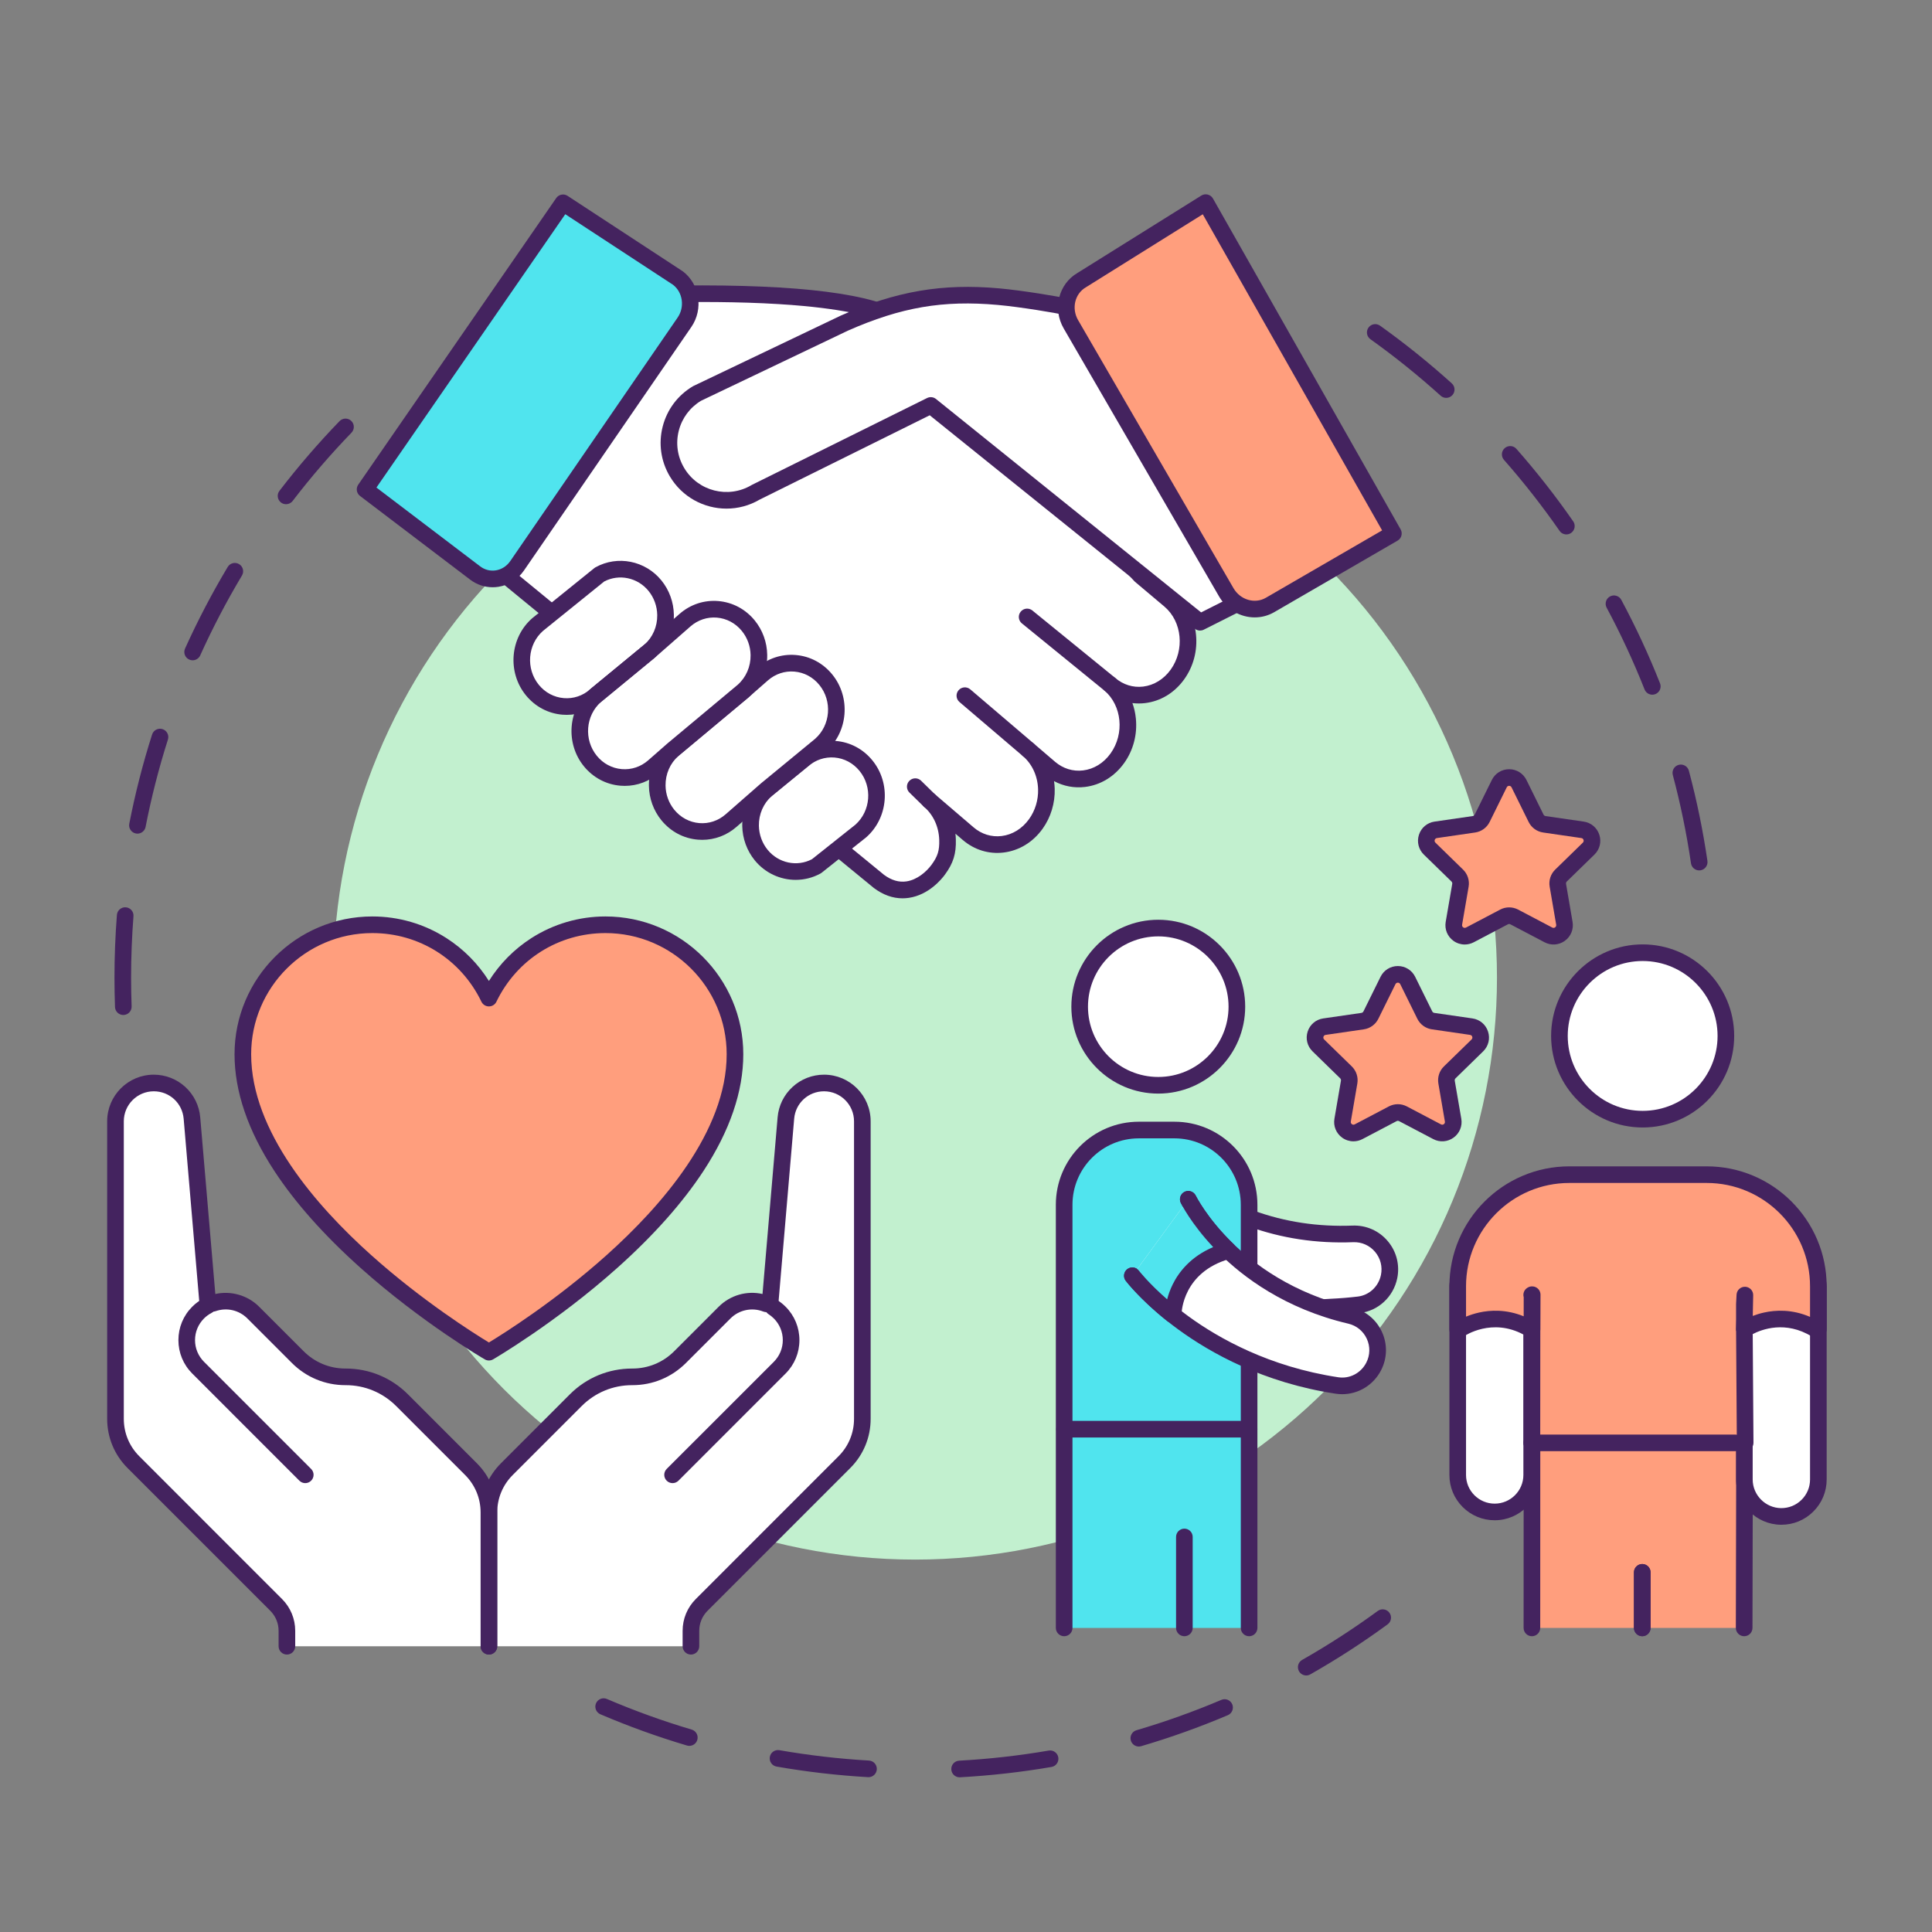 <svg xmlns="http://www.w3.org/2000/svg" xmlns:xlink="http://www.w3.org/1999/xlink" width="500" zoomAndPan="magnify" viewBox="0 0 375 375" height="500" preserveAspectRatio="xMidYMid meet" version="1.2"><rect x="0" y="0" width="375" height="375" fill="#808080" stroke="none"/><defs><clipPath id="74c8f41a57"><path d="M 20.797 208 L 97 208 L 97 322 L 20.797 322 Z M 20.797 208 "/></clipPath><clipPath id="613d994c86"><path d="M 69 37.5 L 136 37.5 L 136 114 L 69 114 Z M 69 37.5 "/></clipPath><clipPath id="f9d34a5064"><path d="M 205 37.5 L 273 37.5 L 273 120 L 205 120 Z M 205 37.5 "/></clipPath><clipPath id="1a32cdbc51"><path d="M 281 239 L 354.547 239 L 354.547 296 L 281 296 Z M 281 239 "/></clipPath><clipPath id="59780f028d"><path d="M 281 226 L 354.547 226 L 354.547 282 L 281 282 Z M 281 226 "/></clipPath></defs><g id="bea3851468"><path style=" stroke:none;fill-rule:nonzero;fill:#44235f;fill-opacity:1;" d="M 23.934 197.008 C 23.066 197.008 22.352 196.324 22.32 195.453 C 22.254 193.574 22.219 191.664 22.219 189.781 C 22.219 185.719 22.379 181.621 22.691 177.59 C 22.758 176.703 23.535 176.039 24.426 176.109 C 25.312 176.176 25.977 176.953 25.906 177.84 C 25.602 181.785 25.445 185.805 25.445 189.781 C 25.445 191.625 25.48 193.496 25.547 195.336 C 25.578 196.227 24.883 196.977 23.992 197.008 C 23.973 197.008 23.953 197.008 23.934 197.008 Z M 26.676 161.809 C 26.574 161.809 26.473 161.797 26.367 161.777 C 25.492 161.605 24.922 160.758 25.094 159.887 C 26.227 154.055 27.719 148.227 29.52 142.57 C 29.789 141.723 30.695 141.254 31.547 141.523 C 32.395 141.793 32.863 142.703 32.594 143.551 C 30.828 149.09 29.371 154.793 28.258 160.504 C 28.109 161.273 27.434 161.809 26.676 161.809 Z M 37.387 128.164 C 37.164 128.164 36.938 128.117 36.723 128.02 C 35.91 127.652 35.551 126.699 35.918 125.887 C 38.359 120.477 41.145 115.152 44.195 110.051 C 44.652 109.285 45.645 109.039 46.41 109.496 C 47.176 109.953 47.422 110.945 46.965 111.711 C 43.977 116.703 41.25 121.918 38.859 127.215 C 38.59 127.812 38 128.164 37.387 128.164 Z M 55.52 97.867 C 55.176 97.867 54.832 97.762 54.539 97.535 C 53.832 96.992 53.695 95.98 54.238 95.273 C 57.852 90.562 61.777 86.012 65.902 81.742 C 66.523 81.102 67.547 81.082 68.188 81.703 C 68.824 82.32 68.844 83.344 68.223 83.984 C 64.18 88.164 60.336 92.625 56.801 97.238 C 56.48 97.652 56.004 97.867 55.52 97.867 Z M 55.52 97.867 "/><path style=" stroke:none;fill-rule:nonzero;fill:#44235f;fill-opacity:1;" d="M 186.258 344.973 C 185.406 344.973 184.695 344.309 184.648 343.449 C 184.598 342.559 185.277 341.797 186.168 341.746 C 191.988 341.426 197.836 340.766 203.551 339.785 C 204.43 339.633 205.262 340.227 205.414 341.102 C 205.562 341.98 204.973 342.816 204.098 342.965 C 198.258 343.969 192.289 344.641 186.348 344.969 C 186.316 344.973 186.285 344.973 186.258 344.973 Z M 168.578 344.949 C 168.547 344.949 168.516 344.945 168.484 344.945 C 162.543 344.602 156.57 343.91 150.734 342.891 C 149.855 342.738 149.27 341.902 149.422 341.023 C 149.574 340.145 150.41 339.559 151.289 339.711 C 157.004 340.707 162.852 341.387 168.668 341.723 C 169.559 341.773 170.238 342.539 170.188 343.43 C 170.137 344.285 169.426 344.949 168.578 344.949 Z M 221.043 339 C 220.348 339 219.703 338.543 219.496 337.84 C 219.246 336.984 219.734 336.086 220.59 335.836 C 226.168 334.199 231.707 332.215 237.062 329.945 C 237.883 329.594 238.828 329.977 239.176 330.797 C 239.523 331.617 239.141 332.566 238.324 332.914 C 232.855 335.234 227.195 337.262 221.5 338.934 C 221.348 338.977 221.195 339 221.043 339 Z M 133.797 338.871 C 133.648 338.871 133.492 338.852 133.34 338.805 C 127.648 337.117 121.996 335.074 116.531 332.738 C 115.715 332.387 115.332 331.438 115.684 330.617 C 116.035 329.797 116.984 329.418 117.801 329.77 C 123.148 332.059 128.688 334.059 134.258 335.711 C 135.113 335.965 135.598 336.863 135.344 337.719 C 135.137 338.418 134.496 338.871 133.797 338.871 Z M 253.543 325.207 C 252.98 325.207 252.434 324.91 252.137 324.391 C 251.695 323.613 251.969 322.629 252.742 322.188 C 257.793 319.316 262.734 316.117 267.43 312.68 C 268.148 312.156 269.16 312.312 269.684 313.031 C 270.211 313.75 270.055 314.758 269.336 315.285 C 264.543 318.797 259.496 322.062 254.336 324.992 C 254.086 325.137 253.812 325.207 253.543 325.207 Z M 253.543 325.207 "/><path style=" stroke:none;fill-rule:nonzero;fill:#44235f;fill-opacity:1;" d="M 329.812 168.945 C 329.023 168.945 328.336 168.367 328.219 167.566 C 327.375 161.809 326.188 156.043 324.691 150.43 C 324.461 149.57 324.973 148.684 325.836 148.457 C 326.695 148.227 327.578 148.738 327.809 149.598 C 329.34 155.328 330.551 161.219 331.41 167.098 C 331.539 167.98 330.93 168.801 330.047 168.93 C 329.969 168.941 329.891 168.945 329.812 168.945 Z M 320.711 134.84 C 320.07 134.84 319.461 134.453 319.211 133.82 C 317.074 128.418 314.598 123.078 311.848 117.953 C 311.426 117.168 311.723 116.188 312.508 115.766 C 313.293 115.348 314.27 115.641 314.691 116.426 C 317.5 121.664 320.031 127.117 322.211 132.633 C 322.539 133.461 322.133 134.398 321.305 134.727 C 321.109 134.805 320.91 134.84 320.711 134.84 Z M 304.035 103.73 C 303.523 103.73 303.02 103.488 302.707 103.035 C 299.391 98.262 295.762 93.629 291.918 89.262 C 291.328 88.594 291.395 87.574 292.062 86.984 C 292.734 86.395 293.754 86.461 294.34 87.129 C 298.266 91.59 301.973 96.32 305.359 101.195 C 305.867 101.926 305.684 102.93 304.953 103.441 C 304.672 103.637 304.352 103.73 304.035 103.73 Z M 280.707 77.227 C 280.324 77.227 279.938 77.09 279.629 76.809 C 275.312 72.91 270.727 69.219 265.996 65.84 C 265.27 65.324 265.102 64.316 265.621 63.59 C 266.137 62.863 267.145 62.695 267.871 63.215 C 272.699 66.664 277.383 70.434 281.793 74.414 C 282.453 75.012 282.504 76.031 281.906 76.695 C 281.59 77.047 281.148 77.227 280.707 77.227 Z M 280.707 77.227 "/><path style=" stroke:none;fill-rule:nonzero;fill:#c2f0cf;fill-opacity:1;" d="M 290.562 189.781 C 290.562 191.629 290.516 193.477 290.426 195.32 C 290.336 197.168 290.199 199.008 290.016 200.848 C 289.836 202.688 289.609 204.523 289.34 206.352 C 289.066 208.18 288.75 210 288.391 211.812 C 288.031 213.625 287.625 215.426 287.176 217.219 C 286.727 219.012 286.234 220.793 285.699 222.562 C 285.164 224.332 284.582 226.086 283.961 227.824 C 283.336 229.566 282.672 231.289 281.965 232.996 C 281.258 234.707 280.508 236.395 279.719 238.066 C 278.93 239.734 278.098 241.387 277.227 243.016 C 276.355 244.648 275.445 246.254 274.496 247.84 C 273.547 249.426 272.559 250.984 271.531 252.523 C 270.504 254.059 269.438 255.57 268.34 257.055 C 267.238 258.539 266.102 259.996 264.93 261.426 C 263.758 262.852 262.551 264.254 261.309 265.621 C 260.066 266.992 258.793 268.328 257.484 269.637 C 256.18 270.945 254.84 272.219 253.473 273.457 C 252.102 274.699 250.703 275.906 249.273 277.078 C 247.848 278.25 246.391 279.391 244.906 280.488 C 243.422 281.59 241.91 282.656 240.375 283.68 C 238.836 284.707 237.277 285.695 235.691 286.648 C 234.105 287.598 232.5 288.508 230.867 289.379 C 229.238 290.25 227.59 291.082 225.918 291.871 C 224.246 292.66 222.559 293.41 220.852 294.117 C 219.145 294.824 217.418 295.488 215.68 296.113 C 213.941 296.734 212.184 297.316 210.418 297.852 C 208.648 298.387 206.867 298.879 205.074 299.328 C 203.281 299.777 201.48 300.184 199.668 300.543 C 197.855 300.906 196.035 301.223 194.207 301.492 C 192.379 301.762 190.543 301.988 188.703 302.172 C 186.867 302.352 185.023 302.488 183.176 302.578 C 181.332 302.668 179.484 302.715 177.637 302.715 C 175.789 302.715 173.941 302.668 172.094 302.578 C 170.25 302.488 168.406 302.352 166.566 302.172 C 164.73 301.988 162.895 301.762 161.066 301.492 C 159.238 301.223 157.418 300.906 155.605 300.543 C 153.793 300.184 151.992 299.777 150.199 299.328 C 148.406 298.879 146.625 298.387 144.855 297.852 C 143.086 297.316 141.332 296.734 139.594 296.113 C 137.852 295.488 136.129 294.824 134.422 294.117 C 132.715 293.41 131.027 292.66 129.355 291.871 C 127.684 291.082 126.035 290.25 124.402 289.379 C 122.773 288.508 121.168 287.598 119.582 286.648 C 117.996 285.695 116.434 284.707 114.898 283.68 C 113.363 282.656 111.852 281.59 110.367 280.488 C 108.883 279.391 107.426 278.25 105.996 277.078 C 104.57 275.906 103.172 274.699 101.801 273.457 C 100.43 272.219 99.094 270.945 97.785 269.637 C 96.48 268.328 95.207 266.992 93.965 265.621 C 92.723 264.254 91.516 262.852 90.344 261.426 C 89.172 259.996 88.035 258.539 86.934 257.055 C 85.832 255.57 84.77 254.059 83.742 252.523 C 82.715 250.984 81.727 249.426 80.777 247.84 C 79.828 246.254 78.918 244.648 78.047 243.016 C 77.176 241.387 76.344 239.734 75.555 238.066 C 74.762 236.395 74.016 234.707 73.309 232.996 C 72.602 231.289 71.934 229.566 71.312 227.824 C 70.691 226.086 70.109 224.332 69.574 222.562 C 69.039 220.793 68.547 219.012 68.098 217.219 C 67.648 215.426 67.242 213.625 66.883 211.812 C 66.52 210 66.207 208.18 65.934 206.352 C 65.664 204.523 65.438 202.688 65.254 200.848 C 65.074 199.008 64.938 197.168 64.848 195.32 C 64.758 193.477 64.711 191.629 64.711 189.781 C 64.711 187.93 64.758 186.086 64.848 184.238 C 64.938 182.391 65.074 180.551 65.254 178.711 C 65.438 176.871 65.664 175.035 65.934 173.207 C 66.207 171.379 66.52 169.559 66.883 167.746 C 67.242 165.934 67.648 164.133 68.098 162.34 C 68.547 160.547 69.039 158.766 69.574 156.996 C 70.109 155.227 70.691 153.473 71.312 151.734 C 71.934 149.992 72.602 148.27 73.309 146.562 C 74.016 144.855 74.762 143.164 75.555 141.492 C 76.344 139.824 77.176 138.172 78.047 136.543 C 78.918 134.914 79.828 133.305 80.777 131.719 C 81.727 130.133 82.715 128.574 83.742 127.035 C 84.77 125.5 85.832 123.988 86.934 122.504 C 88.035 121.02 89.172 119.562 90.344 118.133 C 91.516 116.707 92.723 115.305 93.965 113.938 C 95.207 112.566 96.48 111.23 97.785 109.922 C 99.094 108.617 100.43 107.34 101.801 106.102 C 103.172 104.859 104.57 103.652 105.996 102.48 C 107.426 101.309 108.883 100.172 110.367 99.07 C 111.852 97.969 113.363 96.906 114.898 95.879 C 116.434 94.852 117.996 93.863 119.582 92.91 C 121.168 91.961 122.773 91.051 124.402 90.18 C 126.035 89.309 127.684 88.477 129.355 87.688 C 131.027 86.898 132.715 86.148 134.422 85.441 C 136.129 84.734 137.852 84.07 139.594 83.445 C 141.332 82.824 143.086 82.242 144.855 81.707 C 146.625 81.172 148.406 80.68 150.199 80.23 C 151.992 79.781 153.793 79.375 155.605 79.016 C 157.418 78.652 159.238 78.34 161.066 78.066 C 162.895 77.797 164.73 77.57 166.566 77.387 C 168.406 77.207 170.25 77.07 172.094 76.98 C 173.941 76.891 175.789 76.844 177.637 76.844 C 179.484 76.844 181.332 76.891 183.176 76.98 C 185.023 77.07 186.867 77.207 188.703 77.387 C 190.543 77.57 192.379 77.797 194.207 78.066 C 196.035 78.34 197.855 78.652 199.668 79.016 C 201.48 79.375 203.281 79.781 205.074 80.23 C 206.867 80.68 208.648 81.172 210.418 81.707 C 212.184 82.242 213.941 82.824 215.68 83.445 C 217.418 84.07 219.145 84.734 220.852 85.441 C 222.559 86.148 224.246 86.898 225.918 87.688 C 227.59 88.477 229.238 89.309 230.867 90.18 C 232.5 91.051 234.105 91.961 235.691 92.91 C 237.277 93.863 238.836 94.852 240.375 95.879 C 241.91 96.906 243.422 97.969 244.906 99.07 C 246.391 100.172 247.848 101.309 249.273 102.48 C 250.703 103.652 252.102 104.859 253.473 106.102 C 254.84 107.34 256.18 108.617 257.484 109.922 C 258.793 111.23 260.066 112.566 261.309 113.938 C 262.551 115.305 263.758 116.707 264.93 118.133 C 266.102 119.562 267.238 121.02 268.34 122.504 C 269.438 123.988 270.504 125.5 271.531 127.035 C 272.559 128.574 273.547 130.133 274.496 131.719 C 275.445 133.305 276.355 134.914 277.227 136.543 C 278.098 138.172 278.93 139.824 279.719 141.492 C 280.508 143.164 281.258 144.855 281.965 146.562 C 282.672 148.27 283.336 149.992 283.961 151.734 C 284.582 153.473 285.164 155.227 285.699 156.996 C 286.234 158.766 286.727 160.547 287.176 162.34 C 287.625 164.133 288.031 165.934 288.391 167.746 C 288.75 169.559 289.066 171.379 289.34 173.207 C 289.609 175.035 289.836 176.871 290.016 178.711 C 290.199 180.551 290.336 182.391 290.426 184.238 C 290.516 186.086 290.562 187.93 290.562 189.781 Z M 290.562 189.781 "/><path style=" stroke:none;fill-rule:nonzero;fill:#ff9e7d;fill-opacity:1;" d="M 117.523 179.496 C 107.551 179.496 98.961 185.316 94.898 193.73 C 90.836 185.316 82.246 179.496 72.273 179.496 C 58.391 179.496 47.137 190.75 47.137 204.633 C 47.137 234.801 94.898 262.457 94.898 262.457 C 94.898 262.457 142.66 234.801 142.66 204.633 C 142.66 190.75 131.406 179.496 117.523 179.496 Z M 117.523 179.496 "/><path style=" stroke:none;fill-rule:nonzero;fill:#44235f;fill-opacity:1;" d="M 94.898 264.07 C 94.617 264.07 94.34 263.996 94.09 263.852 C 93.969 263.781 81.867 256.734 69.941 246.062 C 62.902 239.762 57.289 233.445 53.25 227.281 C 48.121 219.453 45.523 211.836 45.523 204.633 C 45.523 189.883 57.523 177.883 72.273 177.883 C 77.398 177.883 82.379 179.34 86.672 182.098 C 90.004 184.238 92.805 187.078 94.898 190.406 C 96.992 187.078 99.793 184.238 103.121 182.098 C 107.418 179.34 112.395 177.883 117.523 177.883 C 132.273 177.883 144.273 189.883 144.273 204.633 C 144.273 211.836 141.672 219.453 136.547 227.281 C 132.508 233.445 126.891 239.766 119.855 246.062 C 107.93 256.73 95.828 263.781 95.707 263.852 C 95.457 263.996 95.176 264.07 94.898 264.07 Z M 72.273 181.109 C 59.305 181.109 48.75 191.66 48.75 204.633 C 48.75 219.609 61.422 234.098 72.051 243.617 C 81.977 252.508 92.027 258.832 94.898 260.574 C 97.77 258.832 107.82 252.508 117.742 243.617 C 128.375 234.098 141.047 219.609 141.047 204.633 C 141.047 191.66 130.492 181.109 117.523 181.109 C 108.434 181.109 100.32 186.215 96.352 194.434 C 96.082 194.992 95.52 195.344 94.898 195.344 C 94.277 195.344 93.715 194.992 93.445 194.434 C 89.477 186.215 81.363 181.109 72.273 181.109 Z M 72.273 181.109 "/><path style=" stroke:none;fill-rule:nonzero;fill:#ffffff;fill-opacity:1;" d="M 134.109 319.535 L 134.109 316.547 C 134.109 314.656 134.859 312.84 136.199 311.504 L 163.898 283.801 C 166.129 281.57 167.379 278.547 167.379 275.395 L 167.379 217.641 C 167.379 213.535 164.051 210.207 159.945 210.207 C 156.086 210.207 152.871 213.16 152.539 217.008 L 149.496 252.645 L 148.758 253.074 C 146.043 252.012 142.84 252.574 140.645 254.77 L 131.996 263.418 C 129.547 265.871 126.223 267.246 122.754 267.246 L 122.684 267.246 C 118.59 267.246 114.66 268.875 111.762 271.77 L 98.379 285.156 C 96.148 287.383 94.898 290.406 94.898 293.559 L 94.898 319.535 Z M 134.109 319.535 "/><path style=" stroke:none;fill-rule:nonzero;fill:#44235f;fill-opacity:1;" d="M 134.109 321.148 C 133.219 321.148 132.496 320.426 132.496 319.535 L 132.496 316.547 C 132.496 314.211 133.406 312.016 135.059 310.363 L 162.758 282.656 C 164.699 280.719 165.766 278.141 165.766 275.395 L 165.766 217.641 C 165.766 214.43 163.156 211.82 159.945 211.82 C 156.902 211.82 154.406 214.109 154.148 217.145 L 151.105 252.781 C 151.062 253.305 150.766 253.773 150.309 254.039 L 149.566 254.469 C 149.141 254.719 148.625 254.758 148.168 254.578 C 145.965 253.715 143.461 254.238 141.785 255.91 L 133.137 264.559 C 130.363 267.332 126.676 268.859 122.754 268.859 L 122.684 268.859 C 118.988 268.859 115.516 270.301 112.902 272.914 L 99.52 286.297 C 97.578 288.238 96.512 290.816 96.512 293.559 L 96.512 319.535 C 96.512 320.426 95.789 321.148 94.898 321.148 C 94.008 321.148 93.285 320.426 93.285 319.535 L 93.285 293.559 C 93.285 289.953 94.688 286.566 97.238 284.016 L 110.621 270.629 C 113.844 267.406 118.129 265.633 122.684 265.633 L 122.754 265.633 C 125.816 265.633 128.691 264.441 130.855 262.277 L 139.504 253.629 C 141.75 251.383 144.969 250.48 148.004 251.164 L 150.934 216.871 C 151.125 214.605 152.156 212.512 153.828 210.977 C 155.504 209.438 157.676 208.594 159.945 208.594 C 164.938 208.594 168.992 212.652 168.992 217.641 L 168.992 275.395 C 168.992 279 167.59 282.391 165.043 284.941 L 137.34 312.645 C 136.297 313.688 135.723 315.07 135.723 316.547 L 135.723 319.535 C 135.723 320.426 135 321.148 134.109 321.148 Z M 134.109 321.148 "/><path style=" stroke:none;fill-rule:nonzero;fill:#ffffff;fill-opacity:1;" d="M 94.898 319.535 L 94.898 293.559 C 94.898 290.406 93.645 287.383 91.418 285.156 L 78.035 271.77 C 75.137 268.875 71.207 267.246 67.113 267.246 L 67.043 267.246 C 63.574 267.246 60.25 265.871 57.801 263.418 L 49.152 254.77 C 47.031 252.652 43.969 252.051 41.32 252.973 L 40.297 252.645 L 37.254 217.008 C 36.926 213.16 33.711 210.207 29.848 210.207 C 25.742 210.207 22.418 213.535 22.418 217.641 L 22.418 275.395 C 22.418 278.547 23.668 281.57 25.895 283.801 L 53.598 311.504 C 54.934 312.84 55.688 314.656 55.688 316.547 L 55.688 319.535 Z M 94.898 319.535 "/><g clip-rule="nonzero" clip-path="url(#74c8f41a57)"><path style=" stroke:none;fill-rule:nonzero;fill:#44235f;fill-opacity:1;" d="M 94.898 321.148 C 94.008 321.148 93.285 320.426 93.285 319.535 L 93.285 293.559 C 93.285 290.816 92.215 288.238 90.277 286.297 L 76.895 272.914 C 74.281 270.301 70.809 268.859 67.113 268.859 L 67.043 268.859 C 63.121 268.859 59.434 267.332 56.66 264.559 L 48.012 255.91 C 46.383 254.285 44.023 253.742 41.848 254.496 C 41.516 254.613 41.156 254.617 40.824 254.508 L 39.805 254.18 C 39.184 253.98 38.746 253.43 38.691 252.781 L 35.648 217.145 C 35.387 214.109 32.895 211.82 29.848 211.82 C 26.641 211.82 24.031 214.43 24.031 217.641 L 24.031 275.395 C 24.031 278.141 25.098 280.719 27.039 282.656 L 54.738 310.363 C 56.391 312.016 57.301 314.211 57.301 316.547 L 57.301 319.535 C 57.301 320.426 56.578 321.148 55.688 321.148 C 54.797 321.148 54.074 320.426 54.074 319.535 L 54.074 316.547 C 54.074 315.07 53.5 313.688 52.457 312.645 L 24.754 284.941 C 22.207 282.391 20.801 279 20.801 275.395 L 20.801 217.641 C 20.801 212.652 24.859 208.594 29.848 208.594 C 32.121 208.594 34.293 209.438 35.969 210.977 C 37.641 212.512 38.668 214.605 38.863 216.871 L 41.793 251.164 C 44.824 250.488 48.07 251.406 50.293 253.629 L 58.941 262.277 C 61.105 264.441 63.98 265.633 67.043 265.633 L 67.113 265.633 C 71.668 265.633 75.953 267.406 79.176 270.629 L 92.559 284.016 C 95.109 286.566 96.512 289.953 96.512 293.559 L 96.512 319.535 C 96.512 320.426 95.789 321.148 94.898 321.148 Z M 94.898 321.148 "/></g><path style=" stroke:none;fill-rule:nonzero;fill:#44235f;fill-opacity:1;" d="M 130.547 287.875 C 130.133 287.875 129.719 287.715 129.402 287.402 C 128.773 286.77 128.773 285.75 129.402 285.117 L 150.199 264.324 C 151.32 263.199 151.941 261.707 151.941 260.117 C 151.941 258.527 151.32 257.035 150.199 255.91 C 149.891 255.602 149.547 255.328 149.184 255.094 C 148.434 254.617 148.211 253.617 148.691 252.867 C 149.168 252.113 150.168 251.895 150.918 252.375 C 151.48 252.73 152.004 253.152 152.48 253.629 C 154.215 255.359 155.168 257.664 155.168 260.117 C 155.168 262.566 154.215 264.871 152.48 266.605 L 131.688 287.402 C 131.371 287.715 130.957 287.875 130.547 287.875 Z M 130.547 287.875 "/><path style=" stroke:none;fill-rule:nonzero;fill:#44235f;fill-opacity:1;" d="M 59.25 287.875 C 58.84 287.875 58.426 287.715 58.109 287.402 L 37.316 266.605 C 35.582 264.871 34.629 262.566 34.629 260.117 C 34.629 257.664 35.582 255.359 37.316 253.629 C 37.992 252.949 38.766 252.387 39.613 251.953 C 40.406 251.543 41.379 251.855 41.785 252.648 C 42.191 253.441 41.879 254.414 41.086 254.824 C 40.539 255.105 40.039 255.469 39.598 255.91 C 38.477 257.035 37.855 258.527 37.855 260.117 C 37.855 261.707 38.477 263.199 39.598 264.324 L 60.391 285.121 C 61.023 285.75 61.023 286.77 60.391 287.402 C 60.078 287.715 59.664 287.875 59.25 287.875 Z M 59.25 287.875 "/><path style=" stroke:none;fill-rule:nonzero;fill:#ffffff;fill-opacity:1;" d="M 228.543 130.91 C 225.32 135.402 219.445 136.258 215.422 132.816 C 219.445 136.258 220.094 142.695 216.871 147.188 C 213.648 151.684 207.773 152.535 203.75 149.09 L 199.609 145.551 C 201.828 147.449 203.023 150.258 203.105 153.148 C 203.172 155.5 202.504 157.906 201.059 159.922 C 197.836 164.414 191.961 165.266 187.938 161.824 L 180.422 155.395 C 182.641 157.293 183.836 160.102 183.918 162.992 C 183.984 165.344 183.547 166.848 182.109 168.809 C 180.16 171.465 175.605 174.828 170.586 171.07 L 88.879 104.062 C 89.656 103.695 90.359 103.117 90.918 102.336 L 121.141 60.188 C 122.91 57.723 124.73 55.953 124.73 55.953 C 126.109 55.715 128.383 57.066 132.141 57.027 C 142.816 56.922 166.535 56.988 174.938 62.332 C 177.762 64.125 221.344 111.695 221.344 111.695 L 227.094 116.539 C 231.117 119.98 231.766 126.414 228.543 130.91 Z M 228.543 130.91 "/><path style=" stroke:none;fill-rule:nonzero;fill:#44235f;fill-opacity:1;" d="M 175.176 174.363 C 173.262 174.363 171.398 173.691 169.621 172.363 C 169.602 172.348 169.582 172.332 169.566 172.316 L 87.859 105.312 C 87.43 104.961 87.211 104.418 87.277 103.867 C 87.344 103.32 87.688 102.844 88.188 102.605 C 88.742 102.344 89.223 101.934 89.609 101.395 L 119.828 59.25 C 121.66 56.695 123.527 54.871 123.605 54.793 C 123.84 54.566 124.137 54.418 124.457 54.359 C 125.395 54.199 126.363 54.445 127.484 54.734 C 128.699 55.047 130.211 55.434 132.125 55.414 C 155.277 55.188 169.566 57.004 175.805 60.969 C 176.336 61.305 177.746 62.203 200.383 86.59 C 211.039 98.066 221.508 109.48 222.465 110.527 L 228.133 115.305 C 230.406 117.25 231.824 120.039 232.141 123.168 C 232.457 126.273 231.645 129.355 229.855 131.852 C 227.98 134.465 225.289 136.102 222.273 136.469 C 221.441 136.57 220.613 136.566 219.801 136.469 C 220.141 137.41 220.367 138.41 220.469 139.445 C 220.781 142.551 219.973 145.633 218.184 148.129 C 216.309 150.738 213.617 152.379 210.602 152.746 C 208.5 153 206.426 152.602 204.586 151.613 C 204.66 152.102 204.703 152.598 204.719 153.102 C 204.797 155.883 203.961 158.637 202.371 160.859 C 200.496 163.473 197.805 165.113 194.789 165.477 C 191.93 165.824 189.121 164.961 186.887 163.051 L 185.449 161.816 C 185.492 162.191 185.52 162.566 185.527 162.945 C 185.609 165.699 185.035 167.547 183.41 169.762 C 182.742 170.676 180.262 173.695 176.418 174.27 C 176.004 174.332 175.59 174.363 175.176 174.363 Z M 171.582 169.797 C 173.016 170.863 174.484 171.293 175.945 171.078 C 178.016 170.77 179.812 169.211 180.809 167.855 C 182.012 166.211 182.363 165.086 182.305 163.039 C 182.23 160.492 181.164 158.152 179.371 156.621 C 178.695 156.039 178.613 155.023 179.195 154.344 C 179.773 153.668 180.793 153.59 181.469 154.168 C 181.469 154.168 181.469 154.168 181.473 154.168 L 188.984 160.598 C 190.523 161.914 192.449 162.508 194.402 162.273 C 196.508 162.02 198.406 160.848 199.746 158.98 C 200.93 157.328 201.551 155.273 201.492 153.195 C 201.418 150.652 200.352 148.316 198.566 146.781 L 198.559 146.777 C 198.559 146.777 198.559 146.777 198.559 146.773 C 197.883 146.195 197.801 145.176 198.383 144.5 C 198.961 143.824 199.98 143.742 200.656 144.324 C 200.66 144.324 200.66 144.324 200.66 144.324 L 204.797 147.867 C 206.34 149.184 208.262 149.777 210.215 149.539 C 212.32 149.285 214.219 148.117 215.559 146.246 C 218.301 142.422 217.77 136.949 214.371 134.043 C 214 133.723 213.809 133.273 213.809 132.816 C 213.809 132.445 213.934 132.07 214.195 131.77 C 214.773 131.09 215.793 131.012 216.469 131.59 C 218.008 132.906 219.93 133.5 221.883 133.266 C 223.992 133.008 225.891 131.84 227.234 129.969 C 229.973 126.145 229.441 120.672 226.043 117.766 L 220.305 112.93 C 220.254 112.883 220.203 112.836 220.156 112.785 C 202.863 93.91 176.332 65.273 174.066 63.688 C 170.656 61.527 163.992 60.031 154.262 59.246 C 146.133 58.59 137.754 58.586 132.156 58.641 C 129.82 58.664 128.004 58.199 126.68 57.859 C 126.258 57.75 125.766 57.625 125.406 57.566 C 124.781 58.223 123.598 59.527 122.453 61.129 L 92.23 103.277 C 92.012 103.582 91.77 103.867 91.512 104.133 Z M 228.543 130.91 L 228.547 130.91 Z M 228.543 130.91 "/><path style=" stroke:none;fill-rule:nonzero;fill:#44235f;fill-opacity:1;" d="M 215.422 134.43 C 215.062 134.43 214.703 134.312 214.402 134.07 L 198.348 121 C 197.656 120.438 197.551 119.422 198.113 118.73 C 198.676 118.039 199.691 117.934 200.383 118.496 L 216.441 131.566 C 217.133 132.129 217.234 133.145 216.672 133.836 C 216.355 134.227 215.891 134.43 215.422 134.43 Z M 215.422 134.43 "/><path style=" stroke:none;fill-rule:nonzero;fill:#44235f;fill-opacity:1;" d="M 199.605 147.164 C 199.238 147.164 198.863 147.035 198.562 146.777 L 186.23 136.258 C 185.555 135.68 185.473 134.66 186.051 133.984 C 186.629 133.305 187.648 133.223 188.328 133.801 L 200.656 144.32 C 201.332 144.898 201.414 145.918 200.836 146.598 C 200.516 146.973 200.062 147.164 199.605 147.164 Z M 199.605 147.164 "/><path style=" stroke:none;fill-rule:nonzero;fill:#44235f;fill-opacity:1;" d="M 180.422 157.008 C 180.012 157.008 179.605 156.855 179.293 156.547 L 176.523 153.84 C 175.887 153.219 175.875 152.195 176.5 151.559 C 177.121 150.922 178.145 150.91 178.781 151.535 L 181.547 154.242 C 182.184 154.863 182.195 155.887 181.574 156.523 C 181.258 156.844 180.84 157.008 180.422 157.008 Z M 180.422 157.008 "/><path style=" stroke:none;fill-rule:nonzero;fill:#50e4ee;fill-opacity:1;" d="M 109.285 39.363 L 131.578 53.965 C 134.184 55.945 134.758 59.789 132.859 62.551 L 100.387 109.801 C 98.488 112.566 94.836 113.199 92.23 111.219 L 70.859 94.984 Z M 109.285 39.363 "/><g clip-rule="nonzero" clip-path="url(#613d994c86)"><path style=" stroke:none;fill-rule:nonzero;fill:#44235f;fill-opacity:1;" d="M 95.605 113.984 C 94.047 113.984 92.535 113.477 91.254 112.504 L 69.887 96.27 C 69.199 95.75 69.043 94.777 69.535 94.07 L 107.957 38.449 C 108.457 37.727 109.438 37.535 110.168 38.016 L 132.461 52.617 C 132.492 52.637 132.523 52.656 132.555 52.68 C 135.832 55.172 136.566 60.008 134.188 63.465 L 101.715 110.715 C 100.531 112.441 98.77 113.57 96.762 113.895 C 96.375 113.957 95.988 113.984 95.605 113.984 Z M 73.066 94.633 L 93.207 109.934 C 94.09 110.605 95.172 110.879 96.246 110.707 C 97.379 110.523 98.375 109.879 99.055 108.887 L 131.527 61.637 C 132.934 59.594 132.535 56.754 130.641 55.281 L 109.719 41.578 Z M 73.066 94.633 "/></g><path style=" stroke:none;fill-rule:nonzero;fill:#ffffff;fill-opacity:1;" d="M 206.898 59.543 C 205.289 59.152 198.297 57.984 193.82 57.582 C 182.059 56.52 173.52 58.469 163.898 62.711 L 135.309 76.367 C 130.016 79.5 128.262 86.336 131.398 91.633 L 131.402 91.645 C 134.539 96.941 141.371 98.691 146.672 95.559 L 180.668 78.703 L 232.93 120.777 L 244.23 115.082 Z M 206.898 59.543 "/><path style=" stroke:none;fill-rule:nonzero;fill:#44235f;fill-opacity:1;" d="M 232.93 122.391 C 232.57 122.391 232.211 122.27 231.918 122.035 L 180.461 80.605 L 147.441 96.977 C 145.422 98.16 143.203 98.723 141.016 98.723 C 136.652 98.723 132.395 96.484 130.016 92.465 C 130.008 92.449 129.996 92.438 129.988 92.422 C 128.27 89.496 127.785 86.078 128.629 82.789 C 129.477 79.488 131.555 76.715 134.488 74.977 C 134.531 74.953 134.57 74.93 134.613 74.91 L 163.203 61.254 C 163.219 61.25 163.234 61.242 163.25 61.234 C 173.988 56.5 182.891 54.977 193.965 55.973 C 198.352 56.367 205.488 57.543 207.277 57.977 C 208.145 58.184 208.676 59.059 208.469 59.922 C 208.258 60.789 207.387 61.32 206.52 61.113 C 205.051 60.758 198.09 59.586 193.676 59.188 C 183.059 58.23 174.895 59.629 164.574 64.18 L 136.074 77.789 C 133.914 79.09 132.383 81.145 131.754 83.59 C 131.125 86.055 131.488 88.621 132.785 90.809 C 132.793 90.824 132.801 90.84 132.809 90.852 C 135.496 95.348 141.336 96.84 145.852 94.168 C 145.883 94.148 145.918 94.129 145.957 94.109 L 179.949 77.254 C 180.516 76.977 181.188 77.051 181.68 77.445 L 233.133 118.867 L 243.504 113.641 C 244.301 113.238 245.27 113.559 245.672 114.355 C 246.07 115.152 245.75 116.121 244.957 116.523 L 233.656 122.219 C 233.426 122.336 233.176 122.391 232.93 122.391 Z M 232.93 122.391 "/><path style=" stroke:none;fill-rule:nonzero;fill:#ffffff;fill-opacity:1;" d="M 155.797 147.531 C 159.469 144.312 164.965 144.793 168.074 148.602 C 171.184 152.406 170.727 158.098 167.055 161.316 L 158.492 168.125 C 154.949 170.078 150.453 169.281 147.754 165.977 C 146.398 164.32 145.719 162.305 145.688 160.293 C 145.648 157.684 146.695 155.074 148.773 153.262 Z M 155.797 147.531 "/><path style=" stroke:none;fill-rule:nonzero;fill:#44235f;fill-opacity:1;" d="M 154.438 170.781 C 151.457 170.781 148.516 169.461 146.504 166.996 C 144.973 165.125 144.113 162.754 144.074 160.316 C 144.023 157.125 145.352 154.109 147.711 152.047 C 147.723 152.035 147.738 152.023 147.75 152.012 L 154.754 146.297 C 156.852 144.473 159.508 143.594 162.246 143.82 C 165.02 144.051 167.531 145.387 169.324 147.582 C 172.973 152.043 172.43 158.75 168.121 162.527 C 168.102 162.547 168.078 162.562 168.059 162.578 L 159.496 169.387 C 159.426 169.445 159.348 169.496 159.27 169.539 C 157.75 170.379 156.086 170.781 154.438 170.781 Z M 149.812 154.492 C 148.184 155.93 147.266 158.031 147.301 160.266 C 147.328 161.98 147.93 163.645 149 164.953 C 151.113 167.543 154.711 168.297 157.598 166.773 L 166.02 160.078 C 169.012 157.426 169.379 152.746 166.824 149.621 C 165.594 148.113 163.871 147.195 161.98 147.035 C 160.113 146.883 158.293 147.488 156.859 148.746 C 156.848 148.758 156.832 148.77 156.816 148.781 Z M 155.797 147.531 Z M 155.797 147.531 "/><path style=" stroke:none;fill-rule:nonzero;fill:#ffffff;fill-opacity:1;" d="M 126.098 126.379 C 128.176 124.566 129.223 121.957 129.184 119.348 C 129.152 117.336 128.473 115.32 127.117 113.664 C 124.418 110.359 119.918 109.566 116.379 111.52 L 104.352 121.223 C 100.68 124.441 100.227 130.133 103.332 133.941 C 106.441 137.746 111.941 138.227 115.613 135.012 Z M 126.098 126.379 "/><path style=" stroke:none;fill-rule:nonzero;fill:#44235f;fill-opacity:1;" d="M 110.008 138.754 C 109.727 138.754 109.441 138.742 109.156 138.719 C 106.387 138.488 103.875 137.152 102.082 134.961 C 98.438 130.496 98.98 123.789 103.289 120.012 C 103.305 119.996 103.32 119.98 103.34 119.969 L 115.363 110.262 C 115.438 110.203 115.516 110.152 115.598 110.105 C 119.871 107.746 125.242 108.816 128.367 112.645 C 129.898 114.516 130.758 116.887 130.797 119.324 C 130.848 122.516 129.52 125.531 127.16 127.594 C 127.148 127.605 127.137 127.613 127.125 127.625 L 116.656 136.242 C 114.777 137.879 112.445 138.754 110.008 138.754 Z M 105.395 122.457 C 102.395 125.109 102.031 129.793 104.582 132.922 C 105.812 134.43 107.535 135.344 109.426 135.504 C 111.293 135.66 113.113 135.055 114.547 133.797 C 114.562 133.785 114.574 133.773 114.586 133.766 L 125.055 125.148 C 126.688 123.711 127.605 121.609 127.57 119.375 C 127.543 117.66 126.941 115.996 125.871 114.688 C 123.758 112.102 120.164 111.348 117.273 112.867 Z M 126.098 126.379 L 126.102 126.379 Z M 126.098 126.379 "/><path style=" stroke:none;fill-rule:nonzero;fill:#ffffff;fill-opacity:1;" d="M 144.219 134.156 L 147.996 130.848 C 151.672 127.633 157.168 128.109 160.277 131.914 C 163.387 135.723 162.93 141.414 159.258 144.633 L 148.77 153.262 L 141.91 159.266 C 138.238 162.48 132.742 162.008 129.629 158.199 C 128.277 156.543 127.602 154.527 127.57 152.516 C 127.527 149.906 128.578 147.297 130.648 145.484 Z M 144.219 134.156 "/><path style=" stroke:none;fill-rule:nonzero;fill:#44235f;fill-opacity:1;" d="M 136.305 163.012 C 136.023 163.012 135.738 163 135.457 162.977 C 132.684 162.746 130.172 161.41 128.383 159.219 C 126.855 157.352 125.992 154.98 125.957 152.543 C 125.906 149.348 127.23 146.332 129.586 144.27 C 129.598 144.262 129.605 144.254 129.617 144.246 L 143.168 132.93 L 146.934 129.633 C 149.035 127.793 151.703 126.906 154.453 127.137 C 157.223 127.367 159.734 128.703 161.527 130.895 C 165.176 135.359 164.633 142.066 160.324 145.848 C 160.309 145.855 160.297 145.867 160.285 145.879 L 149.816 154.492 L 142.973 160.48 C 141.09 162.129 138.75 163.012 136.305 163.012 Z M 131.699 146.711 C 130.066 148.148 129.148 150.254 129.184 152.492 C 129.207 154.207 129.812 155.867 130.879 157.176 C 132.113 158.684 133.832 159.602 135.723 159.762 C 137.594 159.918 139.41 159.309 140.848 158.055 L 147.707 152.047 C 147.723 152.035 147.734 152.023 147.746 152.016 L 158.215 143.402 C 161.215 140.754 161.582 136.062 159.027 132.938 C 157.797 131.43 156.078 130.512 154.184 130.355 C 152.316 130.199 150.496 130.805 149.059 132.059 L 145.281 135.371 C 145.273 135.379 145.262 135.387 145.254 135.395 Z M 144.219 134.156 Z M 144.219 134.156 "/><path style=" stroke:none;fill-rule:nonzero;fill:#ffffff;fill-opacity:1;" d="M 126.098 126.379 L 132.957 120.371 C 136.633 117.156 142.129 117.637 145.238 121.441 C 146.59 123.098 147.27 125.113 147.301 127.125 C 147.344 129.734 146.293 132.344 144.219 134.156 L 130.648 145.484 L 126.871 148.793 C 123.199 152.008 117.703 151.531 114.594 147.727 C 111.484 143.918 111.941 138.227 115.613 135.012 Z M 126.098 126.379 "/><path style=" stroke:none;fill-rule:nonzero;fill:#44235f;fill-opacity:1;" d="M 121.27 152.539 C 120.988 152.539 120.703 152.527 120.418 152.504 C 117.648 152.273 115.137 150.938 113.344 148.746 C 109.695 144.277 110.238 137.574 114.547 133.797 C 114.562 133.785 114.574 133.777 114.586 133.766 L 125.055 125.148 L 131.895 119.16 C 133.996 117.32 136.668 116.434 139.414 116.664 C 142.188 116.898 144.695 118.23 146.488 120.422 C 148.016 122.293 148.879 124.664 148.914 127.102 C 148.965 130.293 147.641 133.309 145.281 135.371 C 145.27 135.379 145.262 135.387 145.25 135.395 L 131.699 146.711 L 127.934 150.008 C 126.051 151.656 123.711 152.539 121.27 152.539 Z M 116.656 136.242 C 113.656 138.887 113.289 143.574 115.844 146.703 C 117.074 148.211 118.797 149.129 120.688 149.285 C 122.555 149.441 124.375 148.836 125.809 147.582 L 129.586 144.27 C 129.598 144.262 129.605 144.254 129.617 144.246 L 143.168 132.93 C 144.805 131.492 145.723 129.387 145.688 127.152 C 145.664 125.438 145.059 123.773 143.988 122.465 C 142.758 120.957 141.039 120.039 139.148 119.879 C 137.277 119.727 135.457 120.332 134.02 121.586 L 127.164 127.594 C 127.148 127.605 127.137 127.613 127.125 127.625 Z M 126.098 126.379 L 126.102 126.379 Z M 126.098 126.379 "/><path style=" stroke:none;fill-rule:nonzero;fill:#ffffff;fill-opacity:1;" d="M 126.098 126.379 L 115.613 135.012 Z M 126.098 126.379 "/><path style=" stroke:none;fill-rule:nonzero;fill:#44235f;fill-opacity:1;" d="M 115.613 136.625 C 115.148 136.625 114.684 136.426 114.367 136.035 C 113.801 135.348 113.898 134.332 114.586 133.766 L 125.074 125.133 C 125.762 124.566 126.777 124.664 127.344 125.355 C 127.91 126.043 127.812 127.059 127.125 127.625 L 116.637 136.258 C 116.336 136.504 115.973 136.625 115.613 136.625 Z M 115.613 136.625 "/><path style=" stroke:none;fill-rule:nonzero;fill:#ff9e7d;fill-opacity:1;" d="M 270.457 103.543 L 246.508 117.426 C 243.59 119.121 239.793 118.027 238.027 114.984 L 207.863 62.945 C 206.098 59.902 207.035 56.062 209.957 54.371 L 234.027 39.328 Z M 270.457 103.543 "/><g clip-rule="nonzero" clip-path="url(#f9d34a5064)"><path style=" stroke:none;fill-rule:nonzero;fill:#44235f;fill-opacity:1;" d="M 243.547 119.836 C 240.82 119.836 238.133 118.379 236.633 115.793 L 206.465 63.754 C 204.262 59.953 205.457 55.133 209.125 52.988 L 233.172 37.961 C 233.547 37.727 234 37.656 234.426 37.766 C 234.852 37.875 235.215 38.152 235.434 38.531 L 271.859 102.746 C 272.297 103.516 272.031 104.496 271.266 104.938 L 247.32 118.824 C 246.137 119.508 244.836 119.836 243.547 119.836 Z M 233.457 41.59 L 210.812 55.738 C 210.797 55.746 210.781 55.758 210.766 55.766 C 208.621 57.012 207.941 59.867 209.258 62.137 L 239.426 114.176 C 240.738 116.441 243.555 117.273 245.699 116.031 L 268.266 102.949 Z M 233.457 41.59 "/></g><path style=" stroke:none;fill-rule:nonzero;fill:#ff9e7d;fill-opacity:1;" d="M 297.344 315.977 L 297.363 251.301 L 338.68 251.375 L 338.543 315.977 Z M 297.344 315.977 "/><path style=" stroke:none;fill-rule:nonzero;fill:#44235f;fill-opacity:1;" d="M 338.543 317.59 C 338.539 317.59 338.539 317.59 338.539 317.59 C 337.648 317.59 336.926 316.863 336.926 315.973 L 337.062 252.984 L 298.977 252.918 L 298.957 315.977 C 298.957 316.867 298.234 317.59 297.344 317.59 C 296.453 317.59 295.73 316.867 295.73 315.977 L 295.75 251.301 C 295.75 250.871 295.918 250.461 296.223 250.156 C 296.523 249.855 296.934 249.688 297.363 249.688 C 297.363 249.688 297.363 249.688 297.367 249.688 L 338.684 249.762 C 339.109 249.762 339.52 249.934 339.824 250.234 C 340.125 250.539 340.293 250.949 340.293 251.379 L 340.156 315.98 C 340.152 316.871 339.43 317.59 338.543 317.59 Z M 338.543 317.59 "/><path style=" stroke:none;fill-rule:nonzero;fill:#ffffff;fill-opacity:1;" d="M 240.078 195.395 C 240.078 196.395 239.98 197.387 239.781 198.371 C 239.586 199.352 239.297 200.309 238.914 201.234 C 238.531 202.16 238.062 203.039 237.504 203.871 C 236.949 204.703 236.316 205.477 235.609 206.184 C 234.898 206.891 234.129 207.523 233.297 208.082 C 232.465 208.637 231.582 209.105 230.656 209.492 C 229.734 209.875 228.777 210.164 227.797 210.359 C 226.812 210.555 225.82 210.652 224.82 210.652 C 223.816 210.652 222.824 210.555 221.844 210.359 C 220.859 210.164 219.906 209.875 218.98 209.492 C 218.055 209.105 217.176 208.637 216.344 208.082 C 215.512 207.523 214.738 206.891 214.031 206.184 C 213.324 205.477 212.691 204.703 212.133 203.871 C 211.578 203.039 211.109 202.16 210.723 201.234 C 210.34 200.309 210.051 199.352 209.855 198.371 C 209.66 197.387 209.562 196.395 209.562 195.395 C 209.562 194.391 209.66 193.398 209.855 192.418 C 210.051 191.434 210.34 190.48 210.723 189.555 C 211.109 188.629 211.578 187.75 212.133 186.918 C 212.691 186.086 213.324 185.312 214.031 184.605 C 214.738 183.898 215.512 183.266 216.344 182.707 C 217.176 182.152 218.055 181.68 218.98 181.297 C 219.906 180.914 220.859 180.625 221.844 180.43 C 222.824 180.234 223.816 180.137 224.82 180.137 C 225.82 180.137 226.812 180.234 227.797 180.43 C 228.777 180.625 229.734 180.914 230.656 181.297 C 231.582 181.68 232.465 182.152 233.297 182.707 C 234.129 183.266 234.898 183.898 235.609 184.605 C 236.316 185.312 236.949 186.086 237.504 186.918 C 238.062 187.75 238.531 188.629 238.914 189.555 C 239.297 190.48 239.586 191.434 239.781 192.418 C 239.98 193.398 240.078 194.391 240.078 195.395 Z M 240.078 195.395 "/><path style=" stroke:none;fill-rule:nonzero;fill:#44235f;fill-opacity:1;" d="M 224.82 212.266 C 215.516 212.266 207.949 204.695 207.949 195.395 C 207.949 186.09 215.516 178.523 224.82 178.523 C 234.121 178.523 241.691 186.09 241.691 195.395 C 241.691 204.695 234.121 212.266 224.82 212.266 Z M 224.82 181.75 C 217.297 181.75 211.176 187.871 211.176 195.395 C 211.176 202.918 217.297 209.039 224.82 209.039 C 232.344 209.039 238.461 202.918 238.461 195.395 C 238.461 187.871 232.344 181.75 224.82 181.75 Z M 224.82 181.75 "/><path style=" stroke:none;fill-rule:nonzero;fill:#ffffff;fill-opacity:1;" d="M 242.84 236.508 C 248.184 238.453 254.789 239.801 262.594 239.5 C 267.078 239.324 270.531 243.414 269.617 247.805 C 269.02 250.684 266.664 252.91 263.746 253.262 C 261.965 253.477 260.223 253.617 258.527 253.691 L 238.195 254.957 Z M 242.84 236.508 "/><path style=" stroke:none;fill-rule:nonzero;fill:#44235f;fill-opacity:1;" d="M 238.195 256.57 C 237.352 256.57 236.641 255.91 236.586 255.055 C 236.531 254.168 237.207 253.402 238.098 253.344 L 258.426 252.082 C 258.434 252.082 258.445 252.082 258.453 252.082 C 260.141 252.004 261.859 251.863 263.555 251.66 C 265.77 251.395 267.574 249.711 268.039 247.477 C 268.371 245.871 267.957 244.23 266.895 242.98 C 265.836 241.727 264.293 241.047 262.656 241.109 C 255.531 241.391 248.676 240.352 242.289 238.023 C 241.449 237.719 241.02 236.793 241.324 235.957 C 241.629 235.121 242.555 234.688 243.391 234.992 C 249.387 237.172 255.824 238.148 262.531 237.887 C 265.164 237.785 267.656 238.879 269.359 240.895 C 271.066 242.91 271.734 245.551 271.199 248.133 C 270.449 251.727 267.531 254.434 263.938 254.863 C 262.168 255.074 260.375 255.223 258.613 255.305 L 238.297 256.566 C 238.262 256.57 238.23 256.57 238.195 256.57 Z M 238.195 256.57 "/><path style=" stroke:none;fill-rule:nonzero;fill:#50e4ee;fill-opacity:1;" d="M 242.449 315.977 L 242.449 233.836 C 242.449 225.828 235.961 219.336 227.953 219.336 L 221.051 219.336 C 213.043 219.336 206.551 225.828 206.551 233.836 L 206.551 315.977 Z M 242.449 315.977 "/><path style=" stroke:none;fill-rule:nonzero;fill:#44235f;fill-opacity:1;" d="M 242.449 317.59 C 241.559 317.59 240.836 316.867 240.836 315.977 L 240.836 233.836 C 240.836 226.73 235.059 220.953 227.953 220.953 L 221.051 220.953 C 213.945 220.953 208.168 226.73 208.168 233.836 L 208.168 315.977 C 208.168 316.867 207.445 317.59 206.555 317.59 C 205.66 317.59 204.938 316.867 204.938 315.977 L 204.938 233.836 C 204.938 224.953 212.168 217.723 221.051 217.723 L 227.953 217.723 C 236.836 217.723 244.062 224.953 244.062 233.836 L 244.062 315.977 C 244.062 316.867 243.344 317.59 242.449 317.59 Z M 242.449 317.59 "/><path style=" stroke:none;fill-rule:nonzero;fill:#44235f;fill-opacity:1;" d="M 229.887 317.59 C 228.996 317.59 228.273 316.867 228.273 315.977 L 228.273 298.32 C 228.273 297.43 228.996 296.707 229.887 296.707 C 230.777 296.707 231.5 297.43 231.5 298.32 L 231.5 315.977 C 231.5 316.867 230.777 317.59 229.887 317.59 Z M 229.887 317.59 "/><path style=" stroke:none;fill-rule:nonzero;fill:#44235f;fill-opacity:1;" d="M 242.449 279.02 L 206.629 279.02 C 205.738 279.02 205.016 278.297 205.016 277.402 C 205.016 276.512 205.738 275.789 206.629 275.789 L 242.449 275.789 C 243.344 275.789 244.062 276.512 244.062 277.402 C 244.062 278.297 243.344 279.02 242.449 279.02 Z M 242.449 279.02 "/><path style=" stroke:none;fill-rule:nonzero;fill:#ffffff;fill-opacity:1;" d="M 219.789 247.621 C 219.789 247.621 232.918 264.898 259.52 268.922 C 262.426 269.363 265.289 267.844 266.633 265.23 C 268.684 261.238 266.441 256.375 262.074 255.352 C 238.98 249.93 230.641 232.777 230.641 232.777 Z M 219.789 247.621 "/><path style=" stroke:none;fill-rule:nonzero;fill:#44235f;fill-opacity:1;" d="M 260.527 270.613 C 260.113 270.613 259.695 270.582 259.277 270.52 C 245.215 268.391 234.902 262.574 228.727 258.066 C 222.008 253.16 218.645 248.781 218.504 248.598 C 217.965 247.891 218.102 246.875 218.812 246.336 C 219.52 245.797 220.531 245.938 221.07 246.645 C 221.105 246.688 224.355 250.902 230.734 255.535 C 236.602 259.801 246.402 265.305 259.762 267.328 C 261.969 267.664 264.152 266.523 265.195 264.492 C 265.945 263.031 265.98 261.34 265.293 259.852 C 264.605 258.363 263.297 257.297 261.703 256.922 C 249.406 254.035 241.242 247.852 236.559 243.172 C 231.453 238.074 229.281 233.668 229.191 233.484 C 228.801 232.68 229.137 231.715 229.938 231.324 C 230.738 230.938 231.703 231.27 232.094 232.07 C 232.113 232.109 234.176 236.258 238.938 240.988 C 243.316 245.332 250.945 251.082 262.441 253.781 C 265.008 254.383 267.117 256.102 268.223 258.5 C 269.332 260.895 269.273 263.617 268.066 265.965 C 266.586 268.848 263.656 270.613 260.527 270.613 Z M 260.527 270.613 "/><path style=" stroke:none;fill-rule:nonzero;fill:#ffffff;fill-opacity:1;" d="M 297.301 251.336 L 297.301 286.289 C 297.301 290.242 294.102 293.453 290.148 293.469 C 286.172 293.484 282.941 290.266 282.941 286.289 L 282.941 249.668 C 282.941 237.703 352.941 237.703 352.941 249.668 L 352.941 287.16 C 352.941 291.156 349.68 294.383 345.684 294.34 C 341.75 294.297 338.582 291.094 338.582 287.16 L 338.582 253.133 Z M 297.301 251.336 "/><g clip-rule="nonzero" clip-path="url(#1a32cdbc51)"><path style=" stroke:none;fill-rule:nonzero;fill:#44235f;fill-opacity:1;" d="M 345.766 295.953 C 345.734 295.953 345.699 295.953 345.668 295.953 C 340.871 295.902 336.969 291.957 336.969 287.16 L 336.969 253.133 C 336.969 252.242 337.691 251.52 338.582 251.52 C 339.473 251.52 340.195 252.242 340.195 253.133 L 340.195 287.16 C 340.195 290.195 342.668 292.691 345.703 292.727 C 347.199 292.738 348.613 292.172 349.676 291.117 C 350.742 290.062 351.328 288.656 351.328 287.16 L 351.328 249.668 C 351.328 248.242 348.785 246.137 341.645 244.512 C 335.414 243.09 326.992 242.309 317.941 242.309 C 308.891 242.309 300.473 243.09 294.238 244.512 C 287.098 246.137 284.555 248.242 284.555 249.668 L 284.555 286.289 C 284.555 287.781 285.137 289.18 286.191 290.23 C 287.242 291.277 288.637 291.855 290.121 291.855 C 290.129 291.855 290.137 291.855 290.141 291.855 C 293.199 291.844 295.688 289.348 295.688 286.289 L 295.688 251.336 C 295.688 250.445 296.41 249.723 297.301 249.723 C 298.191 249.723 298.914 250.445 298.914 251.336 L 298.914 286.289 C 298.914 291.117 294.984 295.062 290.156 295.082 C 290.145 295.082 290.133 295.082 290.121 295.082 C 287.777 295.082 285.574 294.172 283.914 292.52 C 282.246 290.855 281.328 288.645 281.328 286.289 L 281.328 249.668 C 281.328 246.004 285.43 243.207 293.52 241.363 C 299.98 239.891 308.656 239.078 317.941 239.078 C 327.227 239.078 335.902 239.891 342.363 241.363 C 350.453 243.207 354.555 246.004 354.555 249.668 L 354.555 287.16 C 354.555 289.527 353.629 291.746 351.945 293.41 C 350.289 295.055 348.094 295.953 345.766 295.953 Z M 345.766 295.953 "/></g><path style=" stroke:none;fill-rule:nonzero;fill:#44235f;fill-opacity:1;" d="M 318.762 317.59 C 317.871 317.59 317.148 316.867 317.148 315.977 L 317.148 305.188 C 317.148 304.297 317.871 303.574 318.762 303.574 C 319.652 303.574 320.375 304.297 320.375 305.188 L 320.375 315.977 C 320.375 316.867 319.652 317.59 318.762 317.59 Z M 318.762 317.59 "/><path style=" stroke:none;fill-rule:nonzero;fill:#ff9e7d;fill-opacity:1;" d="M 297.344 280.02 L 297.363 251.301 L 297.301 251.336 L 297.398 251.301 L 297.379 258.047 L 297.223 258.047 C 289.789 253.484 283.234 258.047 283.234 258.047 L 282.941 258.047 L 282.941 249.668 C 282.941 237.703 292.641 228 304.605 228 L 331.277 228 C 343.242 228 352.941 237.703 352.941 249.668 L 352.941 258.047 L 352.531 258.047 C 345.098 253.484 338.543 258.047 338.543 258.047 L 338.68 251.375 L 338.582 253.133 L 338.582 258.047 L 338.734 280.059 Z M 297.344 280.02 "/><g clip-rule="nonzero" clip-path="url(#59780f028d)"><path style=" stroke:none;fill-rule:nonzero;fill:#44235f;fill-opacity:1;" d="M 338.734 281.672 C 337.848 281.672 337.125 280.957 337.121 280.07 L 336.973 258.418 C 336.941 258.289 336.926 258.152 336.93 258.016 L 336.969 256.082 L 336.969 253.133 C 336.969 253.102 336.969 253.074 336.973 253.043 L 337.066 251.285 C 337.117 250.406 337.859 249.73 338.738 249.762 C 339.621 249.793 340.312 250.527 340.293 251.406 L 340.211 255.422 C 340.848 255.18 341.582 254.941 342.402 254.762 C 344.609 254.27 347.812 254.09 351.328 255.605 L 351.328 249.668 C 351.328 238.609 342.332 229.613 331.277 229.613 L 304.605 229.613 C 293.551 229.613 284.555 238.609 284.555 249.668 L 284.555 255.559 C 285.262 255.27 286.121 254.977 287.09 254.762 C 289.242 254.281 292.34 254.102 295.746 255.492 L 295.75 251.781 C 295.551 251.086 295.836 250.328 296.48 249.949 L 296.539 249.91 C 296.801 249.758 297.094 249.68 297.379 249.688 C 297.707 249.684 298.035 249.781 298.312 249.973 C 298.75 250.273 299.012 250.773 299.012 251.305 L 298.992 258.055 C 298.992 258.141 298.984 258.223 298.973 258.305 L 298.957 280.02 C 298.957 280.91 298.234 281.633 297.344 281.633 C 296.453 281.633 295.73 280.91 295.73 280.02 L 295.746 259.059 C 289.609 255.734 284.375 259.223 284.148 259.379 C 283.879 259.566 283.562 259.664 283.234 259.664 L 282.941 259.664 C 282.051 259.664 281.328 258.941 281.328 258.051 L 281.328 249.668 C 281.328 236.832 291.77 226.387 304.605 226.387 L 331.277 226.387 C 344.113 226.387 354.555 236.832 354.555 249.668 L 354.555 258.051 C 354.555 258.941 353.832 259.664 352.941 259.664 L 352.531 259.664 C 352.234 259.664 351.941 259.578 351.688 259.426 C 346.562 256.277 341.957 258.035 340.203 258.945 L 340.348 280.047 C 340.352 280.938 339.637 281.664 338.746 281.672 C 338.742 281.672 338.738 281.672 338.734 281.672 Z M 338.734 281.672 "/></g><path style=" stroke:none;fill-rule:nonzero;fill:#ffffff;fill-opacity:1;" d="M 330.258 189.652 C 330.633 190.027 330.984 190.418 331.32 190.828 C 331.656 191.234 331.973 191.66 332.266 192.102 C 332.559 192.539 332.832 192.992 333.082 193.461 C 333.332 193.926 333.555 194.406 333.758 194.895 C 333.961 195.383 334.141 195.879 334.293 196.387 C 334.445 196.891 334.574 197.406 334.68 197.922 C 334.781 198.441 334.859 198.965 334.91 199.492 C 334.961 200.02 334.988 200.547 334.988 201.074 C 334.988 201.605 334.961 202.133 334.91 202.66 C 334.859 203.188 334.781 203.707 334.68 204.227 C 334.574 204.746 334.445 205.258 334.293 205.766 C 334.141 206.273 333.961 206.77 333.758 207.258 C 333.555 207.746 333.332 208.227 333.082 208.691 C 332.832 209.156 332.559 209.609 332.266 210.051 C 331.973 210.492 331.656 210.914 331.32 211.324 C 330.984 211.734 330.633 212.125 330.258 212.5 C 329.883 212.875 329.492 213.227 329.082 213.562 C 328.672 213.898 328.25 214.215 327.809 214.508 C 327.371 214.801 326.918 215.074 326.449 215.324 C 325.984 215.574 325.504 215.801 325.016 216 C 324.527 216.203 324.031 216.383 323.523 216.535 C 323.02 216.688 322.504 216.816 321.984 216.922 C 321.469 217.023 320.945 217.102 320.418 217.152 C 319.891 217.207 319.363 217.23 318.836 217.23 C 318.305 217.23 317.777 217.207 317.25 217.152 C 316.727 217.102 316.203 217.023 315.684 216.922 C 315.164 216.816 314.652 216.691 314.145 216.535 C 313.641 216.383 313.141 216.203 312.652 216 C 312.164 215.801 311.688 215.574 311.219 215.324 C 310.754 215.074 310.301 214.805 309.859 214.508 C 309.422 214.215 308.996 213.898 308.586 213.566 C 308.176 213.23 307.785 212.875 307.41 212.5 C 307.039 212.125 306.684 211.734 306.348 211.324 C 306.012 210.918 305.695 210.492 305.402 210.051 C 305.109 209.613 304.836 209.16 304.59 208.691 C 304.34 208.227 304.113 207.746 303.91 207.258 C 303.707 206.77 303.531 206.273 303.375 205.766 C 303.223 205.258 303.094 204.746 302.992 204.227 C 302.887 203.711 302.809 203.188 302.758 202.66 C 302.707 202.133 302.68 201.605 302.68 201.078 C 302.68 200.547 302.707 200.02 302.758 199.492 C 302.809 198.965 302.887 198.441 302.992 197.926 C 303.094 197.406 303.223 196.895 303.375 196.387 C 303.531 195.879 303.707 195.383 303.91 194.895 C 304.113 194.406 304.34 193.926 304.586 193.461 C 304.836 192.992 305.109 192.539 305.402 192.102 C 305.695 191.66 306.012 191.234 306.348 190.828 C 306.684 190.418 307.039 190.027 307.41 189.652 C 307.785 189.277 308.176 188.922 308.586 188.586 C 308.996 188.254 309.418 187.938 309.859 187.645 C 310.301 187.348 310.754 187.078 311.219 186.828 C 311.688 186.578 312.164 186.352 312.652 186.148 C 313.141 185.949 313.637 185.77 314.145 185.617 C 314.652 185.461 315.164 185.336 315.684 185.23 C 316.203 185.129 316.723 185.051 317.25 185 C 317.777 184.945 318.305 184.922 318.836 184.922 C 319.363 184.922 319.891 184.945 320.418 185 C 320.945 185.051 321.465 185.129 321.984 185.23 C 322.504 185.332 323.016 185.461 323.523 185.617 C 324.031 185.77 324.527 185.949 325.016 186.148 C 325.504 186.352 325.984 186.578 326.449 186.828 C 326.914 187.078 327.367 187.348 327.809 187.645 C 328.25 187.938 328.672 188.25 329.082 188.586 C 329.492 188.922 329.883 189.277 330.258 189.652 Z M 330.258 189.652 "/><path style=" stroke:none;fill-rule:nonzero;fill:#44235f;fill-opacity:1;" d="M 318.84 218.844 C 309.043 218.844 301.07 210.871 301.07 201.074 C 301.07 191.277 309.043 183.305 318.84 183.305 C 328.637 183.305 336.605 191.277 336.605 201.074 C 336.605 210.871 328.637 218.844 318.84 218.844 Z M 318.84 186.531 C 310.82 186.531 304.297 193.059 304.297 201.074 C 304.297 209.094 310.82 215.617 318.84 215.617 C 326.855 215.617 333.379 209.094 333.379 201.074 C 333.379 193.055 326.855 186.531 318.84 186.531 Z M 318.84 186.531 "/><path style=" stroke:none;fill-rule:nonzero;fill:#44235f;fill-opacity:1;" d="M 336.789 281.672 L 297.301 281.672 C 296.41 281.672 295.688 280.949 295.688 280.059 C 295.688 279.168 296.41 278.445 297.301 278.445 L 336.789 278.445 C 337.68 278.445 338.402 279.168 338.402 280.059 C 338.402 280.949 337.68 281.672 336.789 281.672 Z M 336.789 281.672 "/><path style=" stroke:none;fill-rule:nonzero;fill:#44235f;fill-opacity:1;" d="M 318.762 317.59 C 317.871 317.59 317.148 316.867 317.148 315.977 L 317.148 305.188 C 317.148 304.297 317.871 303.574 318.762 303.574 C 319.652 303.574 320.375 304.297 320.375 305.188 L 320.375 315.977 C 320.375 316.867 319.652 317.59 318.762 317.59 Z M 318.762 317.59 "/><path style=" stroke:none;fill-rule:nonzero;fill:#50e4ee;fill-opacity:1;" d="M 219.789 247.621 C 219.789 247.621 222.371 251.023 227.57 255.156 L 227.73 254.957 C 227.73 254.957 227.824 245.789 238.195 242.809 L 238.34 242.66 C 232.906 237.434 230.641 232.777 230.641 232.777 Z M 219.789 247.621 "/><path style=" stroke:none;fill-rule:nonzero;fill:#44235f;fill-opacity:1;" d="M 227.57 256.77 C 227.219 256.77 226.863 256.656 226.566 256.422 C 221.27 252.207 218.613 248.746 218.504 248.598 C 217.965 247.891 218.102 246.879 218.812 246.336 C 219.52 245.797 220.531 245.938 221.07 246.645 C 221.094 246.672 222.934 249.059 226.543 252.203 C 226.766 251.34 227.109 250.336 227.629 249.281 C 228.793 246.934 231.07 243.934 235.477 242.059 C 231.148 237.453 229.277 233.66 229.191 233.484 C 228.801 232.68 229.137 231.715 229.938 231.324 C 230.738 230.938 231.703 231.27 232.094 232.07 C 232.113 232.113 234.324 236.559 239.457 241.496 C 240.102 242.113 240.121 243.137 239.504 243.777 L 239.359 243.926 C 239.164 244.133 238.914 244.281 238.641 244.359 C 229.609 246.953 229.352 254.652 229.344 254.98 C 229.34 255.34 229.219 255.684 228.992 255.965 L 228.832 256.164 C 228.512 256.562 228.043 256.77 227.57 256.77 Z M 227.57 256.77 "/><path style=" stroke:none;fill-rule:nonzero;fill:#ff9e7d;fill-opacity:1;" d="M 269.406 190.312 L 266.094 197.027 C 265.781 197.656 265.18 198.094 264.484 198.195 L 257.074 199.273 C 255.324 199.527 254.625 201.68 255.891 202.918 L 261.254 208.145 C 261.758 208.637 261.988 209.34 261.867 210.035 L 260.602 217.418 C 260.301 219.16 262.133 220.492 263.699 219.668 L 270.328 216.184 C 270.949 215.855 271.695 215.855 272.316 216.184 L 278.945 219.668 C 280.512 220.492 282.344 219.16 282.043 217.418 L 280.777 210.035 C 280.66 209.34 280.887 208.637 281.391 208.145 L 286.754 202.918 C 288.023 201.68 287.324 199.527 285.57 199.273 L 278.16 198.195 C 277.465 198.094 276.863 197.656 276.551 197.027 L 273.238 190.312 C 272.453 188.723 270.191 188.723 269.406 190.312 Z M 269.406 190.312 "/><path style=" stroke:none;fill-rule:nonzero;fill:#44235f;fill-opacity:1;" d="M 262.703 221.531 C 261.93 221.531 261.16 221.289 260.5 220.812 C 259.34 219.965 258.77 218.559 259.012 217.145 L 260.277 209.762 C 260.305 209.594 260.25 209.422 260.129 209.301 L 254.766 204.07 C 253.734 203.066 253.371 201.594 253.816 200.227 C 254.262 198.859 255.418 197.883 256.84 197.676 L 264.254 196.602 C 264.422 196.574 264.57 196.469 264.645 196.312 L 267.961 189.598 C 268.598 188.309 269.887 187.508 271.324 187.508 C 272.762 187.508 274.047 188.309 274.684 189.598 L 278 196.312 C 278.074 196.469 278.223 196.574 278.391 196.602 L 285.805 197.676 C 287.227 197.883 288.387 198.859 288.828 200.227 C 289.273 201.594 288.91 203.066 287.879 204.07 L 282.52 209.301 C 282.395 209.422 282.34 209.594 282.367 209.766 L 283.637 217.145 C 283.879 218.562 283.305 219.969 282.141 220.812 C 280.977 221.656 279.465 221.766 278.195 221.098 L 271.566 217.613 C 271.414 217.531 271.23 217.531 271.078 217.613 L 264.449 221.098 C 263.898 221.387 263.297 221.531 262.703 221.531 Z M 270.855 191.027 L 267.539 197.742 C 266.992 198.848 265.938 199.617 264.719 199.793 L 257.305 200.871 C 257.027 200.91 256.922 201.109 256.887 201.227 C 256.848 201.34 256.816 201.562 257.016 201.762 L 262.379 206.988 C 263.262 207.852 263.668 209.09 263.457 210.309 L 262.191 217.691 C 262.145 217.969 262.301 218.129 262.398 218.199 C 262.496 218.273 262.699 218.371 262.949 218.242 L 269.578 214.754 C 270.672 214.18 271.973 214.18 273.066 214.754 L 279.695 218.242 C 279.945 218.371 280.148 218.273 280.246 218.199 C 280.344 218.129 280.5 217.969 280.453 217.688 L 279.188 210.309 C 278.98 209.09 279.383 207.848 280.266 206.988 L 285.629 201.762 C 285.832 201.562 285.797 201.34 285.762 201.227 C 285.723 201.109 285.617 200.91 285.34 200.871 L 277.93 199.793 C 276.711 199.617 275.652 198.852 275.105 197.746 L 271.789 191.027 C 271.664 190.773 271.445 190.734 271.324 190.734 C 271.203 190.734 270.98 190.773 270.855 191.027 Z M 270.855 191.027 "/><path style=" stroke:none;fill-rule:nonzero;fill:#ff9e7d;fill-opacity:1;" d="M 291.008 152.109 L 287.691 158.824 C 287.383 159.457 286.781 159.895 286.086 159.996 L 278.672 161.07 C 276.922 161.324 276.223 163.477 277.492 164.715 L 282.852 169.941 C 283.355 170.434 283.586 171.141 283.469 171.832 L 282.203 179.215 C 281.902 180.961 283.734 182.289 285.301 181.465 L 291.93 177.98 C 292.551 177.652 293.293 177.652 293.918 177.98 L 300.547 181.465 C 302.113 182.289 303.941 180.961 303.645 179.215 L 302.379 171.832 C 302.258 171.141 302.488 170.434 302.992 169.941 L 308.355 164.715 C 309.621 163.477 308.926 161.324 307.172 161.07 L 299.762 159.996 C 299.062 159.895 298.465 159.457 298.152 158.824 L 294.836 152.109 C 294.055 150.523 291.793 150.523 291.008 152.109 Z M 291.008 152.109 "/><path style=" stroke:none;fill-rule:nonzero;fill:#44235f;fill-opacity:1;" d="M 284.305 183.328 C 283.527 183.328 282.758 183.086 282.102 182.609 C 280.938 181.762 280.367 180.359 280.609 178.941 L 281.879 171.559 C 281.906 171.391 281.852 171.219 281.727 171.098 L 276.363 165.871 C 275.336 164.863 274.973 163.391 275.418 162.023 C 275.859 160.66 277.02 159.68 278.441 159.473 L 285.852 158.398 C 286.023 158.371 286.168 158.266 286.246 158.113 L 289.562 151.395 C 290.199 150.105 291.484 149.305 292.922 149.305 C 294.359 149.305 295.648 150.105 296.285 151.395 L 299.598 158.113 C 299.676 158.266 299.824 158.371 299.992 158.398 L 307.402 159.473 C 308.824 159.68 309.984 160.66 310.43 162.027 C 310.875 163.395 310.512 164.867 309.48 165.871 L 304.117 171.098 C 303.996 171.219 303.938 171.391 303.969 171.562 L 305.234 178.941 C 305.477 180.359 304.906 181.766 303.742 182.609 C 302.578 183.453 301.066 183.562 299.797 182.895 L 293.164 179.41 C 293.016 179.328 292.832 179.328 292.68 179.41 L 286.051 182.895 C 285.496 183.184 284.898 183.328 284.305 183.328 Z M 292.453 152.824 L 289.141 159.539 C 288.594 160.648 287.539 161.414 286.316 161.59 L 278.906 162.668 C 278.629 162.707 278.523 162.906 278.484 163.023 C 278.449 163.137 278.414 163.363 278.617 163.559 L 283.98 168.789 C 284.863 169.648 285.266 170.887 285.059 172.105 L 283.793 179.488 C 283.742 179.766 283.902 179.926 284 179.996 C 284.098 180.07 284.301 180.168 284.551 180.039 L 291.18 176.551 C 292.27 175.977 293.574 175.98 294.668 176.551 L 301.297 180.039 C 301.547 180.168 301.746 180.07 301.844 180 C 301.945 179.926 302.102 179.766 302.055 179.484 L 300.789 172.105 C 300.578 170.887 300.984 169.645 301.867 168.785 L 307.227 163.559 C 307.43 163.359 307.398 163.137 307.359 163.023 C 307.324 162.906 307.219 162.707 306.938 162.668 L 299.527 161.59 C 298.309 161.414 297.254 160.648 296.707 159.543 L 293.391 152.824 C 293.266 152.57 293.043 152.531 292.922 152.531 C 292.801 152.531 292.578 152.57 292.453 152.824 Z M 292.453 152.824 "/></g></svg>